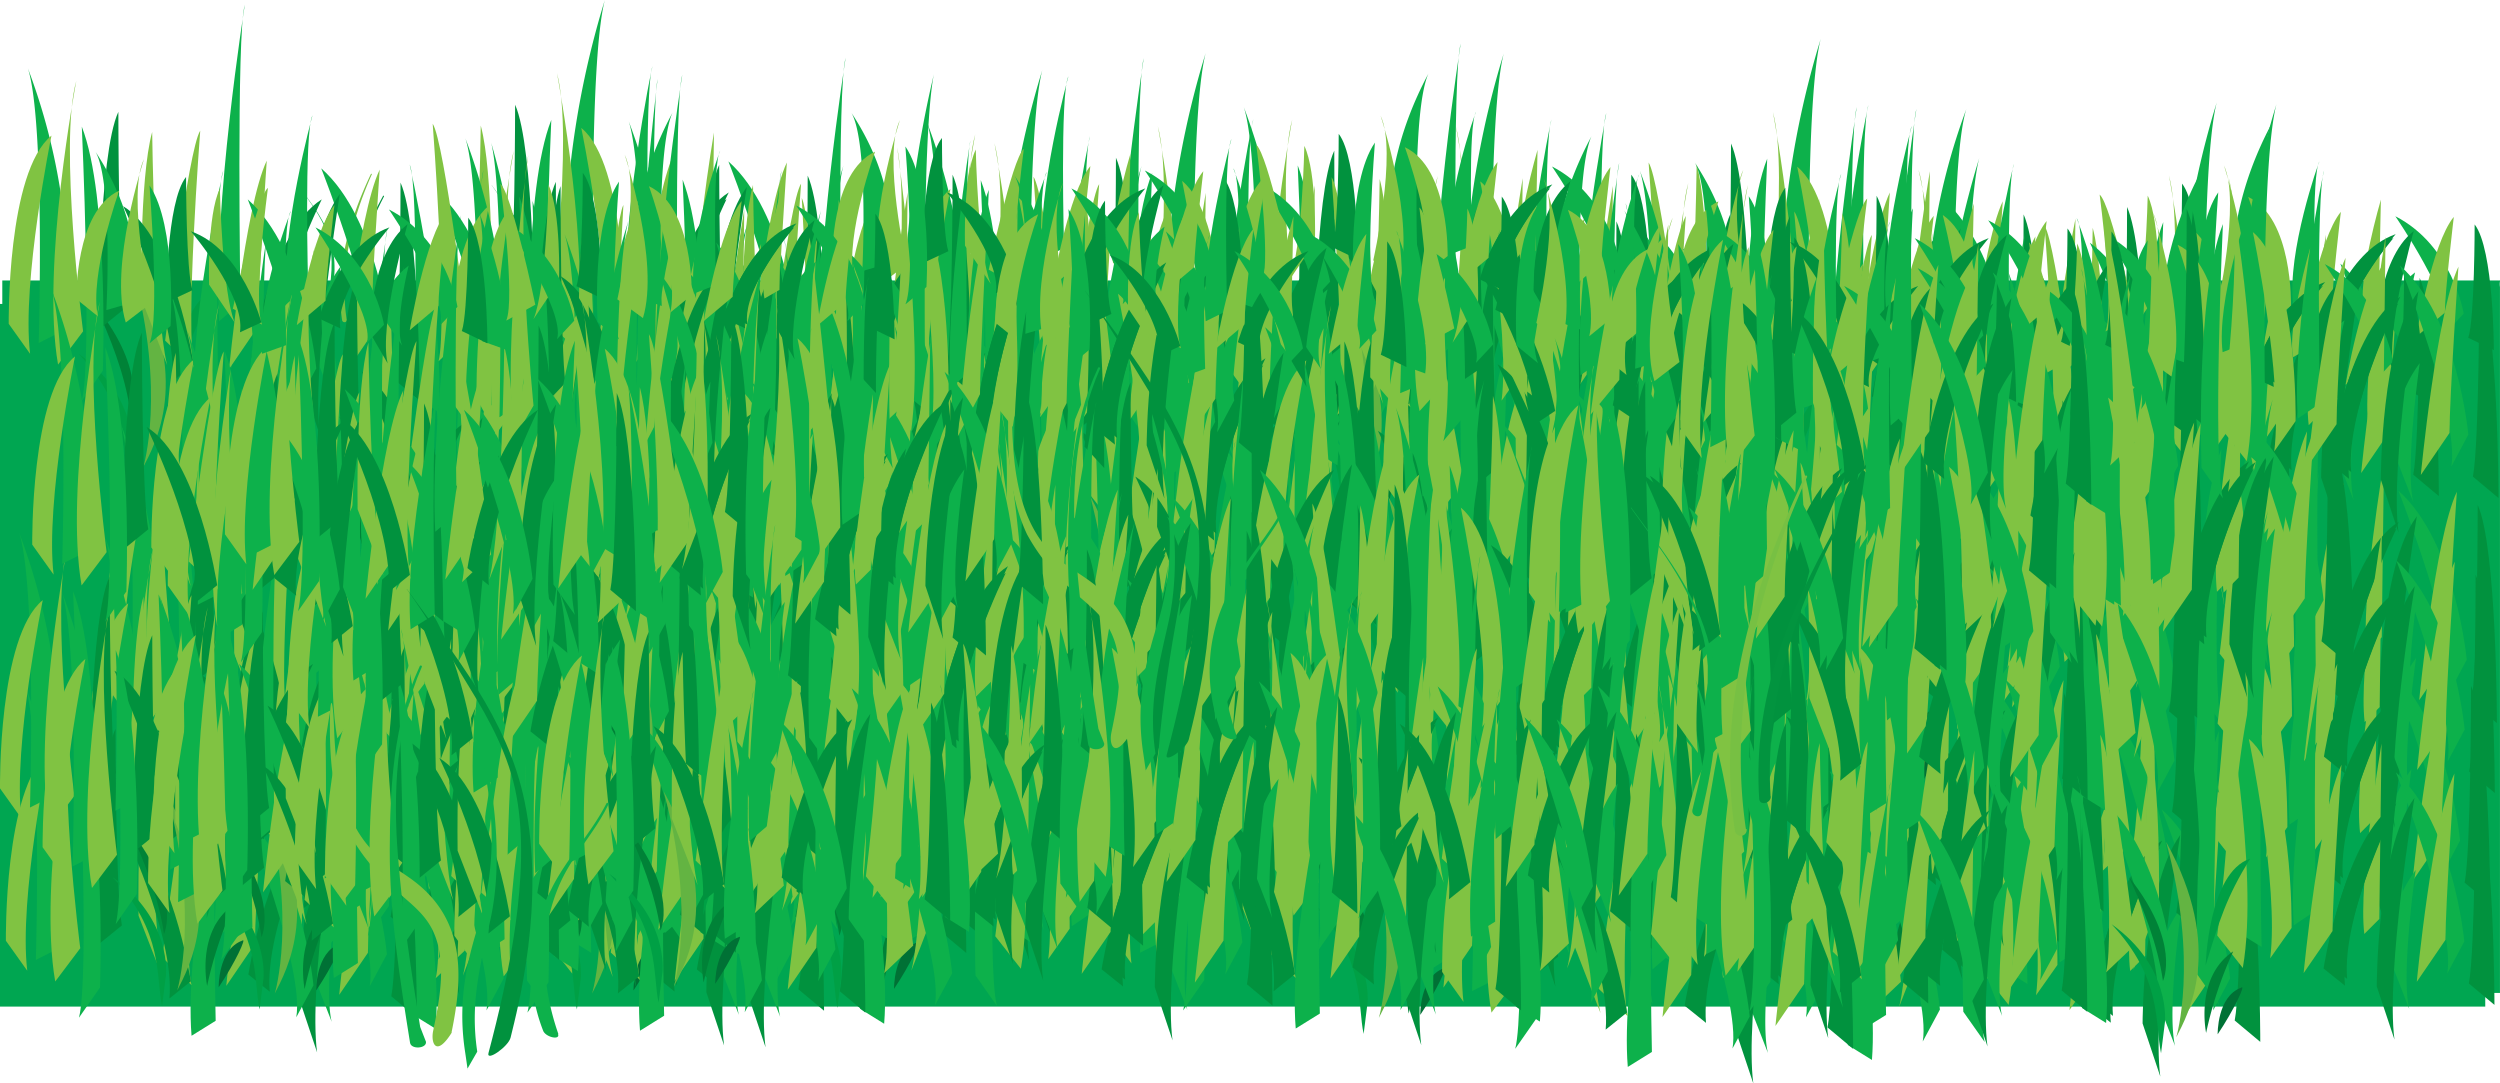 <svg xmlns="http://www.w3.org/2000/svg" xmlns:xlink="http://www.w3.org/1999/xlink" viewBox="0 0 829.01 359.24"><defs><style>.cls-1{fill:#63b442;}.cls-2{fill:#00a045;}.cls-3{fill:#008237;}.cls-4{fill:#007135;}.cls-5{fill:#0db14b;}.cls-6{fill:#02943f;}.cls-7{fill:#77c043;}.cls-8{fill:none;}.cls-9{fill:#01923e;}.cls-10{fill:#80c342;}.cls-11{fill:#00a651;}</style><symbol id="Grass_1" data-name="Grass 1" viewBox="0 0 28.9 44.07"><path class="cls-1" d="M13.49,40.74S18.23,25.17,11.39,0C23.73,22.34,15.9,36,13.49,40.74Z"/><path class="cls-2" d="M11.13,37.63S12.47,26,0,17.15c10.77,11.43,9,21,10.32,26.92Z"/><path class="cls-3" d="M19.72,39.82s-2.42-11.58,5.65-17A81.54,81.54,0,0,0,19.72,39.82Z"/><path class="cls-4" d="M22.13,40.11s-.16-7.89,4.92-9.73C28.07,29.56,25.57,35,22.13,40.11Z"/><path class="cls-3" d="M10.72,29s3.83-7.92-7.07-21.66C6.38,13.39,9.63,21.24,10.72,29Z"/><path class="cls-2" d="M19.62,25.76S20.15,6.4,28.9,3.48C23.87,11.7,22.54,16.21,19.62,25.76Z"/></symbol><symbol id="Grass_2" data-name="Grass 2" viewBox="0 0 17.74 30.93"><path class="cls-5" d="M0,2.78C2.72,6.59,5.56,10,6.41,14.8s0,9.39-1.12,13.9c-.14.53.67.82.79.29,1.11-4.67,1.86-9.52.71-14.26s-4-8.19-6.78-12c0,0,0,0,0,0Z"/><path class="cls-6" d="M12,27.56c-.51-8.08,2-15.77,5.68-22.85.06-.11-.14-.22-.2-.1-4.05,7.34-7,14.61-6.46,23.13,0,.64,1,.46,1-.17Z"/><path class="cls-7" d="M9.88,30.36C8.36,20,10.93,9.52,15.13.13,15.19,0,15-.06,14.94.06c-4.5,9.51-7.6,19.89-6,30.47a.5.5,0,0,0,1-.17Z"/></symbol><symbol id="Grass_3" data-name="Grass 3" viewBox="0 0 35 60.43"><path class="cls-8" d="M9.66,0c3.32,4.71,7.2,9.14,10,14.41,7.21,13,5.82,27.43,2.22,41.56"/><path class="cls-9" d="M9.65,0c2.86,4,5.28,8.13,7.88,12.36S22.53,21,23.44,26c1.82,9.84-1,22.74-3.52,32.29-.29,1.13,2.51-.82,2.78-1.95.93-3.85,4.41-16.82,1.76-29.65C22.31,16.27,15.69,8.36,9.67,0c0,0,0,0,0,0Z"/><path class="cls-8" d="M14.12,55.54C19.39,31,.61,43.82.27,17.58"/><path class="cls-10" d="M15.29,55.65c1.45-7,1.65-13.72-4.2-18.55C8.9,35.3,6.42,34.27,4.6,32,1.39,28,.71,22.55.53,17.6c-.15-4.36-.55-4.42-.53,0s.46,8.93,2.38,13a24.87,24.87,0,0,0,5.27,6.63c1.79,1.79,3.95,3.12,5.15,5.42,2,3.84,1,8.86.17,12.86-.31,1.48.35,3.38,2.33.22Z"/><path class="cls-8" d="M10.74,56.86c-2.23-13.94-5.28-34.41.65-47.1"/><path class="cls-5" d="M11.34,55c-1.23-7.7-2.16-13.7-2.79-21.47s-.26-16.38,3-23.74c.07-.17-.19-.26-.26-.1C7.93,16.91,7.55,25,7.52,32.79,7.5,40.92,8.79,49,10.07,57c.14.87,2.11.73,2-.13Z"/><path class="cls-8" d="M28.08,56.17c-5.91-16.34,4.35-24,6.78-29.2"/><path class="cls-5" d="M28.69,55.87c-2.13-6.13-2.47-12.81.19-18.83,1.59-3.62,4.44-6.48,6.11-10,.08-.17-.18-.25-.26-.1-1.94,3.83-5.06,6.93-6.95,10.83a21.27,21.27,0,0,0-1,17.69c.29.83,2.17,1.26,1.88.44Z"/><path class="cls-8" d="M17,58.78c-2.2-13.7,8.43-18,1.39-41"/><path class="cls-5" d="M18.51,58.11c-.91-6.1.34-10.7,1.64-16.51,1.79-8,.37-18.3-2.06-26.12a20.23,20.23,0,0,0,.12,2.3C20.57,26,21.26,34,18.66,42.18,16.93,47.67,16.1,52.45,17,58.25c.13.87.41,2.84.28,2Z"/></symbol><symbol id="Grass_4" data-name="Grass 4" viewBox="0 0 44.77 23.83"><path class="cls-5" d="M30.51,17.44l1.52.94S31.68,3.63,32.62,0A49.55,49.55,0,0,0,30.51,17.44Z"/><path class="cls-5" d="M33.79,17.2,35,16.38s-.23-11.59.23-12.76C35.19,3.63,33.44,12.29,33.79,17.2Z"/><path class="cls-5" d="M23.52,22.54l-1.32-.82S22.46,10.13,21.94,9C21.94,9,23.91,17.63,23.52,22.54Z"/><path class="cls-10" d="M37.65,17.67l.82-.82.12-9.6S37.3,14.86,37.65,17.67Z"/><path class="cls-9" d="M28.76,17.67s0-9.59-1.05-11.94c0,0,0,9-.35,10.77Z"/><path class="cls-9" d="M44.77,21.55s0-9.6-1.05-11.94c0,0,0,9-.35,10.77Z"/><path class="cls-9" d="M35.54,19.19s1.05-6.9,3.86-8.66c0,0-3,6.08-2.69,9.6Z"/><path class="cls-9" d="M35.42,19.56s1.05-6.9,3.86-8.66c0,0-3,6.09-2.69,9.6Z"/><path class="cls-10" d="M33.67,17.34S33.79,9,31.33,7C31.33,7,33,15,32.5,19Z"/><path class="cls-5" d="M28.52,19.9s-.35-9.48,1.17-13.34c0,0-.58,12.75,0,15Z"/><path class="cls-10" d="M26.41,16s.12-6.55-.58-9.13c0,0-.12,9.95-.82,12.76Z"/><path class="cls-5" d="M27.24,19.78s-.59-6.44-3.75-9.25c0,0,3.28,8.31,2.81,11Z"/><path class="cls-5" d="M43.12,18.08s-.59-6.44-3.74-9.25c0,0,3.28,8.31,2.81,11Z"/><path class="cls-5" d="M39.06,19.08a7.27,7.27,0,0,1,1.4-4.91s-.82,5.73-.35,7.61Z"/><path class="cls-9" d="M38.33,20.54s0-7.52,2.06-10.31c0,0-1.58,9.58-1.09,13.22Z"/><path class="cls-10" d="M25.11,18.26S23.85,7.77,23.2,6.77c0,0,.83,10.93.32,13Z"/><path class="cls-10" d="M34.33,19.81S35.18,11,36.4,8.41c0,0-.49,7.16-.49,9.1Z"/><path class="cls-10" d="M40.52,20.29s.85-8.85,2.06-11.4c0,0-.49,7.16-.49,9.1Z"/><path class="cls-10" d="M29.6,17.75S30.94,7.44,30,4c0,0,1.94,10.19,1,15.53Z"/><path class="cls-5" d="M3.16,18l-1.52.77S2,6.7,1.05,3.74A33.77,33.77,0,0,1,3.16,18Z"/><path class="cls-5" d="M11.51,17.58l1.17-1S12.45,1.76,12.92.26C12.92.26,11.16,11.31,11.51,17.58Z"/><path class="cls-5" d="M10.16,22.92l1.32-.82s-.26-11.59.26-12.76C11.74,9.34,9.76,18,10.16,22.92Z"/><path class="cls-10" d="M15.37,18.05l.82-.82.12-9.6S15,15.24,15.37,18.05Z"/><path class="cls-9" d="M4.91,18.05S4.91,8.46,6,6.12c0,0,0,9,.35,10.76Z"/><path class="cls-9" d="M22.49,21.93s0-9.59-1.05-11.94c0,0,0,9-.35,10.77Z"/><path class="cls-9" d="M13.27,19.57s1.05-6.9,3.86-8.66c0,0-3,6.09-2.69,9.6Z"/><path class="cls-10" d="M0,17.72S-.11,9.41,2.34,7.42c0,0-1.64,8-1.17,11.94Z"/><path class="cls-5" d="M5.15,20.28S5.5,10.79,4,6.93c0,0,.58,12.76,0,15Z"/><path class="cls-10" d="M7.26,16.35s-.12-6.55.59-9.13c0,0,.12,9.95.82,12.76Z"/><path class="cls-5" d="M20.85,18.46S20.26,12,17.1,9.21c0,0,3.28,8.31,2.81,11Z"/><path class="cls-5" d="M16.78,19.46a7.27,7.27,0,0,1,1.4-4.91s-.82,5.73-.35,7.61Z"/><path class="cls-9" d="M16.06,20.92s0-7.52,2.06-10.31c0,0-1.58,9.58-1.09,13.22Z"/><path class="cls-10" d="M8.56,18.64S9.82,8.15,10.48,7.15c0,0-.84,10.93-.32,13Z"/><path class="cls-10" d="M12.06,20.19s.85-8.85,2.06-11.4c0,0-.49,7.16-.49,9.1Z"/><path class="cls-10" d="M18.24,20.68s.85-8.86,2.06-11.4c0,0-.49,7.16-.49,9.1Z"/><path class="cls-10" d="M4.07,18.13S2.73,7.82,3.7,4.42c0,0-1.94,10.19-1,15.53Z"/><path class="cls-9" d="M10.12,19.94S9.07,13,6.26,11.28c0,0,3,6.08,2.69,9.6Z"/><path class="cls-5" d="M16.83,20.16s-.59-6.44-3.75-9.25c0,0,3.28,8.31,2.81,11Z"/></symbol></defs><title>grass</title><g id="Layer_2" data-name="Layer 2"><g id="Layer_1-2" data-name="Layer 1"><path class="cls-11" d="M828.64,93H.76v7.79H0v233H824.12v-4.52H829V302.52c-.27-3.42-.5-6.83-.68-10.22-3-62-1-125-1-187,0,62-2,125,1,187,.18,3.39.42,6.8.68,10.22V95.16C828.87,94.45,828.76,93.73,828.64,93Z"/><path class="cls-11" d="M828.64,93c.12.71.24,1.43.37,2.14V93Z"/><path class="cls-8" d="M.76,97v7.79H0v233H824.12v-4.52H829V302.52c-.27-3.42-.5-6.83-.68-10.22-3-62-1-125-1-187,0,62-2,125,1,187,.18,3.39.42,6.8.68,10.22V97Z"/><use width="28.9" height="44.07" transform="translate(26.09 90.05) scale(1.59)" xlink:href="#Grass_1"/><use width="17.74" height="30.93" transform="translate(99.23 57.63) scale(1.59)" xlink:href="#Grass_2"/><use width="35" height="60.43" transform="translate(147.67 61.37) scale(1.59)" xlink:href="#Grass_3"/><use width="44.77" height="23.83" transform="translate(2.89) scale(6.06)" xlink:href="#Grass_4"/><use width="28.9" height="44.07" transform="translate(225.33 107.64) scale(1.59)" xlink:href="#Grass_1"/><use width="17.74" height="30.93" transform="translate(298.47 75.21) scale(1.59)" xlink:href="#Grass_2"/><use width="44.77" height="23.83" transform="translate(202.13 17.58) scale(6.06)" xlink:href="#Grass_4"/><use width="28.9" height="44.07" transform="translate(105.21 144.91) scale(1.59)" xlink:href="#Grass_1"/><use width="17.74" height="30.93" transform="translate(178.35 112.48) scale(1.59)" xlink:href="#Grass_2"/><use width="44.77" height="23.83" transform="translate(82.01 54.85) scale(6.06)" xlink:href="#Grass_4"/><use width="28.9" height="44.07" transform="translate(429.3 102.92) scale(1.59)" xlink:href="#Grass_1"/><use width="17.74" height="30.93" transform="translate(502.44 70.49) scale(1.59)" xlink:href="#Grass_2"/><use width="44.77" height="23.83" transform="translate(406.09 12.86) scale(6.06)" xlink:href="#Grass_4"/><use width="28.9" height="44.07" transform="translate(560.62 123.97) scale(1.59)" xlink:href="#Grass_1"/><use width="17.74" height="30.93" transform="translate(633.76 91.54) scale(1.59)" xlink:href="#Grass_2"/><use width="44.77" height="23.83" transform="translate(537.42 33.91) scale(6.06)" xlink:href="#Grass_4"/><use width="28.9" height="44.07" transform="translate(343.34 164.42) scale(1.59)" xlink:href="#Grass_1"/><use width="17.74" height="30.93" transform="translate(416.48 132) scale(1.59)" xlink:href="#Grass_2"/><use width="44.77" height="23.83" transform="translate(320.14 74.37) scale(6.06)" xlink:href="#Grass_4"/><use width="44.77" height="23.83" transform="translate(300.98 17.72) scale(6.06)" xlink:href="#Grass_4"/><use width="44.77" height="23.83" transform="translate(180.87 54.99) scale(6.06)" xlink:href="#Grass_4"/><use width="28.9" height="44.07" transform="translate(442.2 164.56) scale(1.59)" xlink:href="#Grass_1"/><use width="44.77" height="23.83" transform="translate(419 74.51) scale(6.06)" xlink:href="#Grass_4"/><use width="44.77" height="23.83" transform="translate(458.65 52.41) scale(6.06)" xlink:href="#Grass_4"/><use width="44.77" height="23.83" transform="translate(338.54 89.68) scale(6.06)" xlink:href="#Grass_4"/><use width="28.9" height="44.07" transform="translate(599.87 199.25) scale(1.59)" xlink:href="#Grass_1"/><use width="44.77" height="23.83" transform="translate(556.67 109.2) scale(6.06)" xlink:href="#Grass_4"/><use width="44.77" height="23.83" transform="translate(456.45 112.4) scale(6.06)" xlink:href="#Grass_4"/><use width="44.77" height="23.83" transform="translate(336.33 149.67) scale(6.06)" xlink:href="#Grass_4"/><use width="28.9" height="44.07" transform="translate(597.66 259.24) scale(1.59)" xlink:href="#Grass_1"/><use width="44.77" height="23.83" transform="translate(554.46 169.19) scale(6.06)" xlink:href="#Grass_4"/><use width="44.77" height="23.83" transform="translate(294.56 125.93) scale(6.06)" xlink:href="#Grass_4"/><use width="44.77" height="23.83" transform="translate(174.44 163.2) scale(6.06)" xlink:href="#Grass_4"/><use width="28.9" height="44.07" transform="translate(435.78 272.77) scale(1.59)" xlink:href="#Grass_1"/><use width="44.77" height="23.83" transform="translate(412.57 182.72) scale(6.06)" xlink:href="#Grass_4"/><use width="44.77" height="23.83" transform="translate(110.07 167.3) scale(6.06)" xlink:href="#Grass_4"/><use width="44.77" height="23.83" transform="translate(1.95 204.57) scale(6.06)" xlink:href="#Grass_4"/><use width="28.9" height="44.07" transform="translate(261.28 264.14) scale(1.59)" xlink:href="#Grass_1"/><use width="44.77" height="23.83" transform="translate(238.08 174.08) scale(6.06)" xlink:href="#Grass_4"/><use width="44.77" height="23.83" transform="translate(33.67 117.82) scale(6.06)" xlink:href="#Grass_4"/><use width="44.77" height="23.83" transform="translate(133.56 155.09) scale(6.06)" xlink:href="#Grass_4"/><use width="28.9" height="44.07" transform="translate(174.89 264.66) scale(1.59)" xlink:href="#Grass_1"/><use width="44.77" height="23.83" transform="translate(151.69 174.61) scale(6.06)" xlink:href="#Grass_4"/><use width="44.77" height="23.83" transform="translate(148.46 117.82) scale(6.06)" xlink:href="#Grass_4"/><use width="44.77" height="23.83" transform="translate(28.34 155.09) scale(6.06)" xlink:href="#Grass_4"/><use width="28.9" height="44.07" transform="translate(69.67 264.66) scale(1.59)" xlink:href="#Grass_1"/><use width="44.77" height="23.83" transform="translate(46.47 174.61) scale(6.06)" xlink:href="#Grass_4"/><use width="44.77" height="23.83" transform="translate(116.11 116.77) scale(6.06)" xlink:href="#Grass_4"/><use width="44.77" height="23.83" transform="translate(0 154.04) scale(6.06)" xlink:href="#Grass_4"/><use width="28.9" height="44.07" transform="translate(37.33 263.61) scale(1.59)" xlink:href="#Grass_1"/><use width="44.77" height="23.83" transform="translate(14.13 173.56) scale(6.06)" xlink:href="#Grass_4"/><use width="44.77" height="23.83" transform="translate(478.21 214.9) scale(6.06)" xlink:href="#Grass_4"/><use width="44.77" height="23.83" transform="translate(368.1 202.17) scale(6.06)" xlink:href="#Grass_4"/><use width="44.77" height="23.83" transform="translate(426.23 171.69) scale(6.06)" xlink:href="#Grass_4"/><use width="44.77" height="23.83" transform="translate(555.98 132.36) scale(6.06)" xlink:href="#Grass_4"/><use width="44.77" height="23.83" transform="translate(555.86 202.63) scale(6.06)" xlink:href="#Grass_4"/><use width="28.9" height="44.07" transform="translate(700.2 279.2) scale(1.59)" xlink:href="#Grass_1"/><use width="44.77" height="23.83" transform="translate(507 89.15) scale(6.06)" xlink:href="#Grass_4"/><use width="44.77" height="23.83" transform="translate(50.18 74.15) scale(6.06)" xlink:href="#Grass_4"/><use width="44.77" height="23.83" transform="translate(147.96 23.21) scale(6.06)" xlink:href="#Grass_4"/><use width="44.77" height="23.83" transform="translate(157.99 24.62) scale(4.65 6.06)" xlink:href="#Grass_4"/><use width="44.77" height="23.83" transform="translate(150.07 111.42) scale(6.06)" xlink:href="#Grass_4"/><use width="28.9" height="44.07" transform="translate(191.4 220.99) scale(1.59)" xlink:href="#Grass_1"/><use width="44.77" height="23.83" transform="translate(49.11 185.42) scale(6.06)" xlink:href="#Grass_4"/><use width="44.77" height="23.83" transform="translate(50.77 165.62) scale(6.06)" xlink:href="#Grass_4"/><use width="44.77" height="23.83" transform="translate(150.66 202.89) scale(6.06)" xlink:href="#Grass_4"/><use width="44.77" height="23.83" transform="translate(97.75 177.53) scale(6.06)" xlink:href="#Grass_4"/><use width="44.77" height="23.83" transform="translate(107.75 183.02) scale(6.06)" xlink:href="#Grass_4"/><use width="44.77" height="23.83" transform="translate(95.48 123.93) scale(6.06)" xlink:href="#Grass_4"/><use width="44.77" height="23.83" transform="translate(55.64 86.77) scale(6.06)" xlink:href="#Grass_4"/><use width="44.77" height="23.83" transform="translate(10.69 73.23) scale(6.06)" xlink:href="#Grass_4"/><use width="44.77" height="23.83" transform="translate(74.59 69.79) scale(6.06)" xlink:href="#Grass_4"/><use width="44.77" height="23.83" transform="translate(454.37 36.16) scale(6.06 5.02)" xlink:href="#Grass_4"/><use width="44.77" height="23.83" transform="translate(555.66 40.89) scale(6.06 3.49)" xlink:href="#Grass_4"/><use width="44.77" height="23.83" transform="translate(276 24.39) scale(6.06 3.49)" xlink:href="#Grass_4"/><use width="44.77" height="23.83" transform="translate(25.34 37.32) scale(6.06 3.49)" xlink:href="#Grass_4"/><use width="44.77" height="23.83" transform="translate(330.07 45.17) scale(6.06 3.49)" xlink:href="#Grass_4"/><use width="44.77" height="23.83" transform="translate(532.26 56.76) scale(6.06 3.49)" xlink:href="#Grass_4"/><use width="28.9" height="44.07" transform="translate(201.99 262.46) scale(1.59)" xlink:href="#Grass_1"/><use width="44.77" height="23.83" transform="translate(178.79 172.4) scale(6.06)" xlink:href="#Grass_4"/><use width="44.77" height="23.83" transform="translate(509.2 89.42) scale(6.06)" xlink:href="#Grass_4"/><use width="44.77" height="23.83" transform="translate(557.2 34.55) scale(6.06)" xlink:href="#Grass_4"/><use width="17.74" height="30.93" transform="translate(540.81 157.7) scale(3.86)" xlink:href="#Grass_2"/><use width="35" height="60.43" transform="translate(334.29 96.42) scale(2.64)" xlink:href="#Grass_3"/><use width="35" height="60.43" transform="translate(109.39 195.32) scale(2.64)" xlink:href="#Grass_3"/></g></g></svg>